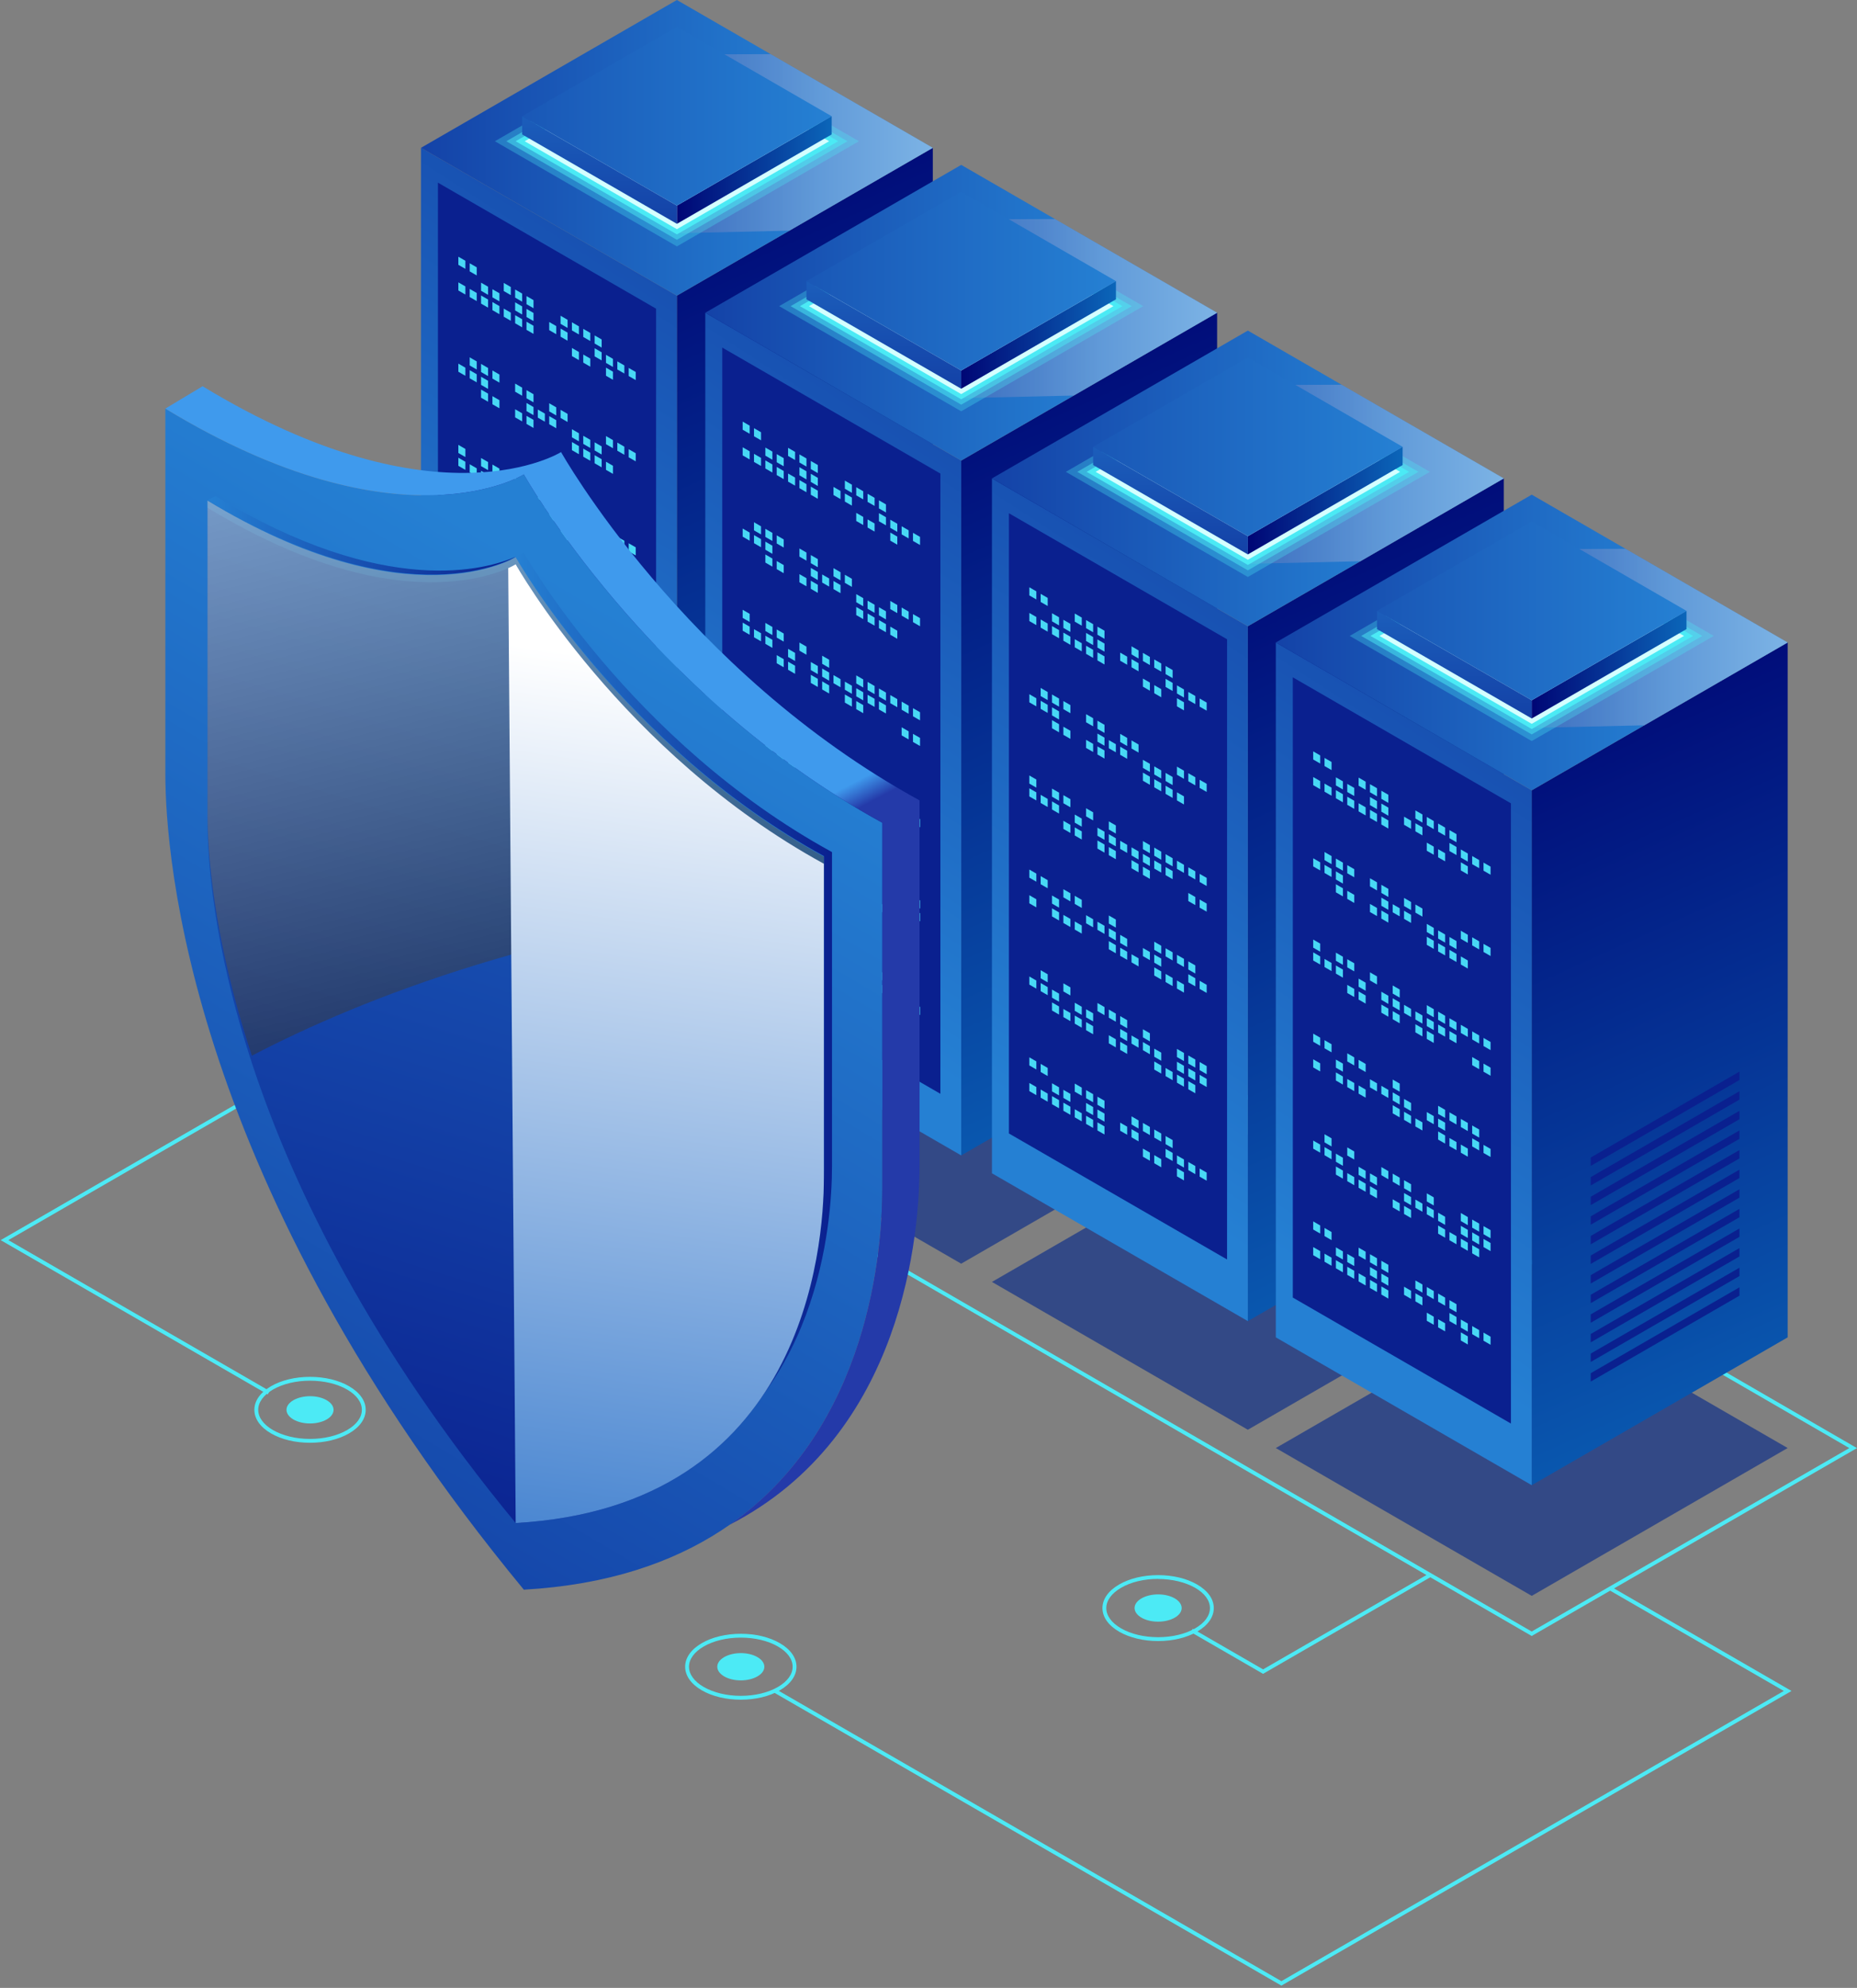 <svg xmlns="http://www.w3.org/2000/svg" width="327" height="350" viewBox="0 0 327 350">
    <rect x="0" y="0" width="327" height="350" fill="#808080" stroke="none"/>
    <defs>
        <linearGradient id="a" x1="41.802%" x2="57.024%" y1="109.518%" y2="-.991%">
            <stop offset="0%" stop-color="#0B66B9"/>
            <stop offset="100%" stop-color="#000675"/>
        </linearGradient>
        <linearGradient id="b" x1="56.132%" x2="26.962%" y1="80.867%" y2="-65.972%">
            <stop offset="0%" stop-color="#2580D3"/>
            <stop offset="100%" stop-color="#0A208F"/>
        </linearGradient>
        <linearGradient id="c" x1="22.665%" x2="143.198%" y1="50%" y2="50%">
            <stop offset="0%" stop-color="#2580D3"/>
            <stop offset="100%" stop-color="#0A208F"/>
        </linearGradient>
        <linearGradient id="d" x1="0%" y1="49.996%" y2="49.996%">
            <stop offset="0%" stop-color="#FFF"/>
            <stop offset="100%" stop-color="#0A208F"/>
        </linearGradient>
        <linearGradient id="e" x1="0%" y1="50.007%" y2="50.007%">
            <stop offset="0%" stop-color="#0B66B9"/>
            <stop offset="100%" stop-color="#000675"/>
        </linearGradient>
        <linearGradient id="f" x1="1.369%" x2="233.473%" y1="50%" y2="50%">
            <stop offset="0%" stop-color="#2580D3"/>
            <stop offset="100%" stop-color="#0A208F"/>
        </linearGradient>
        <linearGradient id="g" x1="50%" x2="50%" y1="-121.609%" y2="217.654%">
            <stop offset="0%" stop-color="#2580D3"/>
            <stop offset="100%" stop-color="#0A208F"/>
        </linearGradient>
        <linearGradient id="h" x1="41.802%" x2="57.024%" y1="109.52%" y2="-.993%">
            <stop offset="0%" stop-color="#0B66B9"/>
            <stop offset="100%" stop-color="#000675"/>
        </linearGradient>
        <linearGradient id="i" x1="56.132%" x2="26.961%" y1="80.867%" y2="-65.974%">
            <stop offset="0%" stop-color="#2580D3"/>
            <stop offset="100%" stop-color="#0A208F"/>
        </linearGradient>
        <linearGradient id="j" x1="22.663%" x2="143.2%" y1="50.003%" y2="50.003%">
            <stop offset="0%" stop-color="#2580D3"/>
            <stop offset="100%" stop-color="#0A208F"/>
        </linearGradient>
        <linearGradient id="k" x1="0%" y1="50%" y2="50%">
            <stop offset="0%" stop-color="#FFF"/>
            <stop offset="100%" stop-color="#0A208F"/>
        </linearGradient>
        <linearGradient id="l" x1="0%" y1="49.993%" y2="49.993%">
            <stop offset="0%" stop-color="#0B66B9"/>
            <stop offset="100%" stop-color="#000675"/>
        </linearGradient>
        <linearGradient id="m" x1="1.369%" x2="233.472%" y1="50%" y2="50%">
            <stop offset="0%" stop-color="#2580D3"/>
            <stop offset="100%" stop-color="#0A208F"/>
        </linearGradient>
        <linearGradient id="n" x1="50.005%" x2="50.005%" y1="-121.609%" y2="217.639%">
            <stop offset="0%" stop-color="#2580D3"/>
            <stop offset="100%" stop-color="#0A208F"/>
        </linearGradient>
        <linearGradient id="o" x1="41.801%" x2="57.024%" y1="109.518%" y2="-.991%">
            <stop offset="0%" stop-color="#0B66B9"/>
            <stop offset="100%" stop-color="#000675"/>
        </linearGradient>
        <linearGradient id="p" x1="56.131%" x2="26.964%" y1="80.865%" y2="-65.972%">
            <stop offset="0%" stop-color="#2580D3"/>
            <stop offset="100%" stop-color="#0A208F"/>
        </linearGradient>
        <linearGradient id="q" x1="22.662%" x2="143.198%" y1="50%" y2="50%">
            <stop offset="0%" stop-color="#2580D3"/>
            <stop offset="100%" stop-color="#0A208F"/>
        </linearGradient>
        <linearGradient id="r" x1="0%" y1="49.993%" y2="49.993%">
            <stop offset="0%" stop-color="#0B66B9"/>
            <stop offset="100%" stop-color="#000675"/>
        </linearGradient>
        <linearGradient id="s" x1="1.369%" x2="233.479%" y1="50%" y2="50%">
            <stop offset="0%" stop-color="#2580D3"/>
            <stop offset="100%" stop-color="#0A208F"/>
        </linearGradient>
        <linearGradient id="t" x1="49.995%" x2="49.995%" y1="-121.594%" y2="217.624%">
            <stop offset="0%" stop-color="#2580D3"/>
            <stop offset="100%" stop-color="#0A208F"/>
        </linearGradient>
        <linearGradient id="u" x1="41.801%" x2="57.024%" y1="109.52%" y2="-.991%">
            <stop offset="0%" stop-color="#0B66B9"/>
            <stop offset="100%" stop-color="#000675"/>
        </linearGradient>
        <linearGradient id="v" x1="56.131%" x2="26.964%" y1="80.867%" y2="-65.971%">
            <stop offset="0%" stop-color="#2580D3"/>
            <stop offset="100%" stop-color="#0A208F"/>
        </linearGradient>
        <linearGradient id="w" x1="0%" y1="50.007%" y2="50.007%">
            <stop offset="0%" stop-color="#0B66B9"/>
            <stop offset="100%" stop-color="#000675"/>
        </linearGradient>
        <linearGradient id="x" x1="50.005%" x2="50.005%" y1="-121.594%" y2="217.639%">
            <stop offset="0%" stop-color="#2580D3"/>
            <stop offset="100%" stop-color="#0A208F"/>
        </linearGradient>
        <linearGradient id="y" x1="41.792%" x2="88.569%" y1="15.689%" y2="146.627%">
            <stop offset="0%" stop-color="#2580D3"/>
            <stop offset="100%" stop-color="#0A208F"/>
        </linearGradient>
        <linearGradient id="z" x1="41.267%" x2="40.486%" y1="46.159%" y2="48.401%">
            <stop offset="0%" stop-color="#3F9AED"/>
            <stop offset="100%" stop-color="#243AA9"/>
        </linearGradient>
        <linearGradient id="A" x1="38.173%" x2="62.726%" y1="-27.009%" y2="104.345%">
            <stop offset="0%" stop-color="#2580D3"/>
            <stop offset="100%" stop-color="#0A208F"/>
        </linearGradient>
        <linearGradient id="B" x1="100%" x2="0%" y1="49.999%" y2="49.999%">
            <stop offset="0%" stop-color="#2580D3"/>
            <stop offset="100%" stop-color="#0A208F"/>
        </linearGradient>
        <linearGradient id="C" x1="100%" x2="-.005%" y1="49.994%" y2="49.994%">
            <stop offset="0%" stop-color="#2580D3"/>
            <stop offset="100%" stop-color="#0A208F"/>
        </linearGradient>
        <linearGradient id="D" x1="77.817%" x2="34.562%" y1="-39.289%" y2="120.833%">
            <stop offset="0%" stop-color="#FFF"/>
            <stop offset="100%"/>
        </linearGradient>
        <linearGradient id="E" x1="48.889%" x2="54.07%" y1="10.493%" y2="119.243%">
            <stop offset="0%" stop-color="#FFF"/>
            <stop offset="100%" stop-color="#2A71C9"/>
        </linearGradient>
    </defs>
    <g fill="none" fill-rule="nonzero">
        <path fill="#00258A" d="M224.658 254.95l45.065 26.03 45.065-26.03-45.065-26.026z" opacity=".6"/>
        <path fill="#4CEAF5" d="M269.717 288.043L327 254.959l-.509-.282-207.296-120.045-.17.1-57.107 32.984.509.283 207.29 120.044zm55.926-33.084l-55.926 32.3L63.275 167.717l55.92-32.295L325.643 254.96z"/>
        <path fill="#00258A" d="M174.672 225.704l45.062 26.027 45.065-26.027-45.065-26.027zM124.192 196.465l45.062 26.027 45.068-26.027-45.068-26.027zM74.13 167.721l45.062 26.03 45.065-26.03-45.065-26.026z" opacity=".6"/>
        <path fill="url(#a)" d="M162.74 148.372l45.065 26.027V52.054L162.74 26.027z" transform="matrix(-1 0 0 1 327 0)"/>
        <path fill="url(#b)" d="M207.805 52.054v122.345l45.065-26.027V26.027z" transform="matrix(-1 0 0 1 327 0)"/>
        <path fill="url(#c)" d="M252.87 26.027l-45.065 26.027-45.065-26.027L207.805 0z" transform="matrix(-1 0 0 1 327 0)"/>
        <path fill="url(#d)" d="M207.805 9.587l-16.506-.054-28.56 16.494 25.248 14.582 19.818.456 27.25-15.74z" opacity=".4" style="mix-blend-mode:multiply" transform="matrix(-1 0 0 1 327 0)"/>
        <path fill="#4CEAF5" d="M89.16 24.868l30.035 17.35 30.035-17.35-30.035-17.345z" opacity=".5"/>
        <path fill="#4CEAF5" d="M90.803 24.868l28.392 16.4 28.39-16.4-28.39-16.395z"/>
        <path fill="#4CEAF5" d="M87.143 24.868l32.052 18.515 32.053-18.515-32.053-18.51z" opacity=".3"/>
        <path fill="#D4FFFF" d="M92.388 24.868l26.807 15.484 26.808-15.484-26.808-15.482z"/>
        <path fill="url(#e)" d="M207.805 36.202v3.206l-27.251-15.739v-3.206z" transform="matrix(-1 0 0 1 327 0)"/>
        <path fill="url(#f)" d="M235.056 20.463l-27.251 15.739-27.251-15.739 27.25-15.739z" transform="matrix(-1 0 0 1 327 0)"/>
        <path fill="url(#g)" d="M235.056 20.463l-27.251 15.739v3.206l27.25-15.739z" transform="matrix(-1 0 0 1 327 0)"/>
        <path fill="#0A208F" d="M129.585 156.156l26.185-15.123v-1.476l-26.185 15.126zM129.585 152.704l26.185-15.123v-1.476l-26.185 15.123zM129.585 149.252l26.185-15.123v-1.476l-26.185 15.123zM129.585 145.8l26.185-15.126v-1.473l-26.185 15.123zM129.585 142.345l26.185-15.12v-1.476l-26.185 15.123zM129.585 138.893l26.185-15.123v-1.473l-26.185 15.12zM129.585 135.444l26.185-15.123v-1.476l-26.185 15.123zM129.585 131.989l26.185-15.123v-1.472l-26.185 15.122zM129.585 128.537l26.185-15.123v-1.475l-26.185 15.122zM129.585 125.085l26.185-15.122v-1.476l-26.185 15.122zM129.585 121.63l26.185-15.12v-1.475l-26.185 15.122zM129.585 118.181l26.185-15.122v-1.476l-26.185 15.122zM115.532 54.35L77.118 32.161V141.36l38.414 22.188z"/>
        <path fill="#48D8F5" d="M104.708 60.484l1.238.713v-1.428l-1.238-.712zM102.707 59.328l1.235.715v-1.427l-1.235-.713zM100.709 58.175l1.235.712v-1.428l-1.235-.712zM98.71 57.018l1.236.716v-1.428l-1.236-.715zM92.71 53.555l1.235.712V52.84l-1.235-.713zM90.71 52.399l1.234.715v-1.428l-1.235-.715zM88.708 51.245l1.238.713v-1.425l-1.238-.718zM82.71 47.78l1.236.714v-1.427l-1.235-.713zM80.713 46.626l1.235.712V45.91l-1.235-.712zM110.708 66.207l1.235.715v-1.428l-1.235-.712zM108.707 65.053l1.235.712v-1.424l-1.235-.716zM106.709 63.897l1.232.715v-1.428l-1.232-.712zM104.708 62.743l1.238.713v-1.428l-1.238-.712zM98.71 59.277l1.233.715.003-1.427-1.236-.716zM96.71 58.124l1.235.715v-1.43l-1.236-.713zM92.71 55.814l1.235.712V55.1l-1.235-.713zM90.71 54.658l1.234.715v-1.428l-1.235-.715zM86.71 52.35l1.235.713v-1.428l-1.235-.712zM84.71 51.194l1.237.716v-1.428l-1.238-.715zM106.709 66.156l1.232.715v-1.428l-1.232-.715zM102.707 63.846l1.235.715v-1.428l-1.235-.712zM100.709 62.692l1.235.713v-1.428l-1.235-.712zM92.71 58.073l1.235.712v-1.428l-1.235-.712zM90.71 56.916l1.234.716v-1.428l-1.235-.715zM88.708 55.763l1.238.715v-1.43l-1.238-.713zM86.71 54.607l1.235.715v-1.428l-1.235-.715zM84.71 53.453l1.237.713V52.74l-1.238-.716zM82.71 52.3l1.236.712v-1.428l-1.235-.715zM80.713 51.146l1.235.713v-1.43l-1.235-.713zM104.708 143.241l1.238.713v-1.428l-1.238-.715zM102.707 142.085l1.235.715v-1.428l-1.235-.715zM100.709 140.931l1.235.713v-1.428l-1.235-.712zM98.71 139.775l1.236.715v-1.427l-1.236-.713zM92.71 136.312l1.235.712v-1.428l-1.235-.712zM90.71 135.155l1.234.716v-1.428l-1.235-.715zM88.708 134.002l1.238.712v-1.425l-1.238-.715zM82.71 130.539l1.236.712v-1.428l-1.235-.712zM80.713 129.382l1.235.713v-1.425l-1.235-.715zM110.708 148.963l1.235.716v-1.428l-1.235-.713zM108.707 147.81l1.235.715v-1.428l-1.235-.715zM106.709 146.653l1.232.716v-1.428l-1.232-.712zM104.708 145.5l1.238.712v-1.427l-1.238-.713zM98.71 142.034l1.233.715.003-1.428-1.236-.712zM96.71 140.88l1.235.713v-1.428l-1.236-.712zM92.71 138.57l1.235.716v-1.43l-1.235-.713zM90.71 137.414l1.234.716v-1.428l-1.235-.715zM86.71 135.107l1.235.713v-1.428l-1.235-.715zM84.71 133.951l1.237.712v-1.424l-1.238-.716zM106.709 148.915l1.232.713V148.2l-1.232-.713zM102.707 146.603l1.235.715v-1.428l-1.235-.712zM100.709 145.45l1.235.714v-1.43l-1.235-.713zM92.71 140.83l1.235.715v-1.428l-1.235-.715zM90.71 139.676l1.234.712v-1.427l-1.235-.713zM88.708 138.52l1.238.715v-1.428l-1.238-.715zM86.71 137.363l1.235.716v-1.428l-1.235-.715zM84.71 136.21l1.237.715v-1.43l-1.238-.713zM82.71 135.054l1.236.715v-1.428l-1.235-.715zM80.713 133.9l1.235.715v-1.427l-1.235-.716zM110.708 80.515l1.235.712V79.8l-1.235-.713zM108.707 79.358l1.235.716v-1.428l-1.235-.715zM106.709 78.205l1.232.712V77.49l-1.232-.713zM98.71 73.583l1.236.715V72.87l-1.236-.712zM96.71 72.43l1.235.714v-1.427L96.709 71zM92.71 70.122l1.235.713v-1.428l-1.235-.715zM90.71 68.966l1.234.712v-1.427l-1.235-.716zM86.71 66.653l1.235.715v-1.427l-1.235-.713zM84.71 65.5l1.237.712v-1.425l-1.238-.715zM82.71 64.346l1.236.713V63.63l-1.235-.712zM104.708 79.31l1.238.713v-1.428l-1.238-.715zM102.707 78.154l1.235.713v-1.428l-1.235-.713zM100.709 76.998l1.235.715v-1.428l-1.235-.715zM96.71 74.688l1.235.715v-1.427l-1.236-.716zM94.708 73.535l1.238.712v-1.428l-1.238-.712zM92.71 72.378l1.235.715v-1.427l-1.235-.716zM84.71 67.759l1.237.715v-1.428l-1.238-.715zM82.71 66.605l1.236.713V65.89l-1.235-.713zM80.713 65.452l1.235.712v-1.428l-1.235-.715zM106.709 82.723l1.232.712V82.01l-1.232-.715zM104.708 81.566l1.238.716v-1.428l-1.238-.715zM102.707 80.413l1.235.712v-1.424l-1.235-.716zM100.709 79.257l1.235.715v-1.428l-1.235-.715zM92.71 74.637l1.235.715v-1.427l-1.235-.713zM90.71 73.484l1.234.715v-1.43l-1.235-.713zM86.71 71.174l1.235.712v-1.425l-1.235-.715zM84.71 70.018l1.237.715v-1.428l-1.238-.712zM110.708 97.08l1.235.714v-1.43l-1.235-.713zM108.707 95.923l1.235.715V95.21l-1.235-.712zM106.709 94.77l1.232.715v-1.428l-1.232-.715zM104.708 93.616l1.238.712v-1.427l-1.238-.713zM102.707 92.462l1.235.71v-1.425l-1.235-.715zM100.709 91.303l1.235.716V90.59l-1.235-.713zM94.708 87.84l1.238.712v-1.424l-1.238-.716zM90.71 85.53l1.234.715v-1.427l-1.235-.716zM86.71 83.22l1.235.713v-1.425l-1.235-.715zM84.71 82.067l1.237.712v-1.427l-1.238-.713zM80.713 79.757l1.235.713v-1.428l-1.235-.713zM104.708 95.875l1.238.712V95.16l-1.238-.712zM102.707 94.718l1.235.716v-1.43l-1.235-.713zM100.709 93.565l1.235.712V92.85l-1.235-.713zM98.71 92.409l1.233.715.003-1.428-1.236-.715zM96.71 91.255l1.235.713V90.54l-1.236-.713zM94.708 90.102l1.238.712v-1.428l-1.238-.715zM92.71 88.945l1.235.713V88.23l-1.235-.712zM88.708 86.636l1.238.712v-1.425l-1.238-.715zM84.71 84.326l1.237.715v-1.43l-1.238-.713zM82.71 83.17l1.236.715v-1.428l-1.235-.715zM80.713 82.016l1.235.712v-1.427l-1.235-.713zM110.708 101.597l1.235.715v-1.428l-1.235-.715zM108.707 100.443l1.235.716v-1.43l-1.235-.713zM100.709 95.824l1.235.712v-1.425l-1.235-.718zM98.708 94.668l1.235.715v-1.43l-1.233-.71zM94.708 92.36l1.238.713v-1.428l-1.238-.715zM92.71 91.204l1.235.713v-1.428l-1.235-.712zM88.708 88.894l1.238.713v-1.428l-1.238-.712zM86.71 87.738l1.235.715v-1.427l-1.235-.713zM108.707 112.49l1.235.715v-1.427l-1.235-.716zM106.709 111.334l1.232.715v-1.428l-1.232-.712zM104.708 110.18l1.238.715v-1.427l-1.238-.716zM102.707 109.027l1.235.712v-1.428l-1.235-.715zM94.708 104.407l1.238.713v-1.428l-1.238-.713zM88.708 100.941l1.238.712v-1.424l-1.238-.716zM86.71 99.788l1.235.712v-1.428l-1.235-.712zM82.71 97.478l1.236.712v-1.428l-1.235-.715zM80.713 96.321l1.235.716v-1.428l-1.235-.715zM110.708 115.905l1.235.713v-1.428l-1.235-.712zM108.707 114.749l1.235.715v-1.428l-1.235-.715zM102.707 111.286l1.235.712v-1.428l-1.235-.712zM100.709 110.13l1.235.715v-1.43l-1.235-.713zM96.71 107.82l1.235.715v-1.428l-1.236-.715zM94.708 106.666l1.238.712v-1.427l-1.238-.713zM92.71 105.51l1.235.715v-1.43l-1.235-.713zM90.71 104.356l1.234.713v-1.428l-1.235-.712zM84.71 100.89l1.237.715v-1.427l-1.238-.716zM106.709 115.854l1.232.713v-1.428l-1.232-.712zM104.708 114.698l1.238.715v-1.427l-1.238-.716zM102.707 113.545l1.235.715v-1.43l-1.235-.713zM98.708 111.235l1.235.712v-1.425l-1.233-.715zM96.71 110.081l1.235.713v-1.428l-1.236-.715zM94.708 108.925l1.238.712v-1.424l-1.238-.716zM88.708 105.459l1.238.715v-1.428l-1.238-.712zM86.71 104.305l1.235.713v-1.428l-1.235-.712zM84.71 103.15l1.237.714v-1.427l-1.238-.716zM80.713 100.84l1.235.715v-1.431l-1.235-.712zM110.708 130.21l1.235.716v-1.428l-1.235-.715zM108.707 129.054l1.235.716v-1.428l-1.235-.713zM106.709 127.9l1.232.716v-1.428l-1.232-.715zM100.709 124.435l1.235.715v-1.428l-1.235-.712zM96.71 122.128l1.235.712v-1.427l-1.236-.713zM94.708 120.971l1.238.716v-1.428l-1.238-.715zM92.71 119.815l1.235.715v-1.427l-1.235-.716zM86.71 116.352l1.235.712v-1.427l-1.235-.713zM82.71 114.042l1.236.715v-1.427l-1.235-.716zM110.708 132.47l1.235.715v-1.428l-1.235-.715zM108.707 131.316l1.235.713V130.6l-1.235-.713zM106.709 130.16l1.232.715v-1.43l-1.232-.713zM102.707 127.85l1.235.715v-1.427l-1.235-.716zM100.709 126.694l1.235.715v-1.428l-1.235-.715zM98.71 125.54l1.233.713.003-1.425-1.236-.716zM96.71 124.387l1.235.712v-1.428l-1.236-.712zM90.71 120.92l1.234.716v-1.428l-1.235-.715zM88.708 119.767l1.238.713v-1.428l-1.238-.713zM84.71 117.457l1.237.713v-1.428l-1.238-.715zM82.71 116.301l1.236.715v-1.427l-1.235-.716zM80.713 115.148l1.235.712v-1.428l-1.235-.712zM108.707 133.575l1.235.712v-1.427l-1.235-.713zM106.709 132.419l1.232.715v-1.428l-1.232-.715zM104.708 131.262l1.238.716v-1.428l-1.238-.713zM102.707 130.109l1.235.715v-1.428l-1.235-.715zM96.71 126.646l1.235.712v-1.428l-1.236-.712zM94.708 125.49l1.238.715v-1.428l-1.238-.715zM90.71 123.18l1.234.715v-1.428l-1.235-.715zM88.708 122.026l1.238.715v-1.43l-1.238-.713zM86.71 120.87l1.235.715v-1.428l-1.235-.712zM84.71 119.716l1.237.716V119l-1.238-.715z"/>
        <path fill="url(#h)" d="M112.678 177.405l45.062 26.026V81.09l-45.062-26.027z" transform="matrix(-1 0 0 1 327 0)"/>
        <path fill="url(#i)" d="M157.74 81.089V203.43l45.065-26.026V55.062z" transform="matrix(-1 0 0 1 327 0)"/>
        <path fill="url(#j)" d="M202.805 55.062L157.74 81.089l-45.062-26.027 45.062-26.03z" transform="matrix(-1 0 0 1 327 0)"/>
        <path fill="url(#k)" d="M157.74 38.62l-16.503-.055-28.56 16.497 25.248 14.58 19.815.458 27.254-15.74z" opacity=".4" style="mix-blend-mode:multiply" transform="matrix(-1 0 0 1 327 0)"/>
        <path fill="#4CEAF5" d="M139.222 53.903L169.26 71.25l30.035-17.347-30.035-17.345z" opacity=".5"/>
        <path fill="#4CEAF5" d="M140.867 53.903L169.26 70.3l28.39-16.397-28.39-16.398z"/>
        <path fill="#4CEAF5" d="M137.204 53.903l32.056 18.512 32.053-18.512L169.26 35.39z" opacity=".3"/>
        <path fill="#D4FFFF" d="M142.45 53.903l26.81 15.484 26.807-15.484L169.26 38.42z"/>
        <path fill="url(#l)" d="M157.74 65.237v3.206L130.49 52.7v-3.203z" transform="matrix(-1 0 0 1 327 0)"/>
        <path fill="url(#m)" d="M184.994 49.498L157.74 65.237l-27.25-15.739 27.25-15.739z" transform="matrix(-1 0 0 1 327 0)"/>
        <path fill="url(#n)" d="M184.994 49.498L157.74 65.237v3.206L184.994 52.7z" transform="matrix(-1 0 0 1 327 0)"/>
        <path fill="#0A208F" d="M179.65 185.19l26.185-15.122v-1.476l-26.186 15.123zM179.65 181.739l26.185-15.126v-1.473l-26.186 15.123zM179.65 178.284l26.185-15.123v-1.473l-26.186 15.123zM179.65 174.832l26.185-15.123v-1.473l-26.186 15.12zM179.65 171.38l26.185-15.123v-1.473l-26.186 15.12zM179.65 167.928l26.185-15.123v-1.473l-26.186 15.12zM179.65 164.476l26.185-15.123v-1.475L179.649 163zM179.65 161.024l26.185-15.123v-1.475l-26.186 15.122zM179.65 157.572l26.185-15.123v-1.475l-26.186 15.122zM179.65 154.117l26.185-15.122v-1.473l-26.186 15.12zM179.65 150.665l26.185-15.122v-1.476l-26.186 15.125zM179.65 147.213l26.185-15.12v-1.478l-26.186 15.125zM165.594 83.382l-38.412-22.185v109.199l38.412 22.185z"/>
        <path fill="#48D8F5" d="M154.77 89.516l1.238.713v-1.425l-1.238-.715zM152.771 88.363l1.236.712v-1.427l-1.236-.713zM150.773 87.21l1.235.712v-1.428l-1.235-.712zM148.772 86.053l1.238.715v-1.43l-1.238-.713zM142.775 82.587l1.235.715v-1.427l-1.235-.716zM140.774 81.434l1.235.712v-1.428l-1.235-.712zM138.773 80.277l1.235.716v-1.428l-1.235-.715zM132.773 76.814l1.238.712-.003-1.424-1.235-.716zM130.775 75.66l1.235.713v-1.428l-1.235-.715zM160.77 95.241l1.238.716v-1.428l-1.238-.715zM158.769 94.085l1.238.715v-1.427l-1.238-.716zM156.77 92.932l1.236.715v-1.43l-1.235-.713zM154.77 91.778l1.238.713v-1.428l-1.238-.715zM148.772 88.312l1.235.715.003-1.427-1.238-.716zM146.771 87.156l1.235.715v-1.428l-1.235-.712zM142.775 84.849l1.235.712v-1.427l-1.235-.716zM140.774 83.693l1.235.715v-1.43l-1.235-.713zM136.772 81.383l1.235.712v-1.428l-1.235-.712zM134.774 80.226l1.235.716v-1.428l-1.235-.715zM156.77 95.19l1.236.713v-1.425l-1.235-.715zM152.771 92.88l1.236.716v-1.428l-1.236-.715zM150.773 91.727l1.235.713v-1.428l-1.235-.715zM142.775 87.108l1.235.712v-1.428l-1.235-.712zM140.774 85.951l1.235.716v-1.428l-1.235-.715zM138.773 84.798l1.235.712v-1.427l-1.235-.713zM136.772 83.642l1.235.715v-1.43l-1.235-.713zM134.774 82.485l1.235.716v-1.428l-1.235-.713zM132.773 81.332l1.238.712-.003-1.425-1.235-.715zM130.775 80.178l1.235.713v-1.428l-1.235-.712zM154.77 172.276l1.238.712v-1.427l-1.238-.716zM152.771 171.12l1.236.712v-1.428l-1.236-.712zM150.773 169.966l1.235.713v-1.428l-1.235-.715zM148.772 168.81l1.238.715v-1.428l-1.238-.715zM142.775 165.347l1.235.712v-1.428l-1.235-.715zM140.774 164.188l1.235.715v-1.425l-1.235-.715zM138.773 163.034l1.235.715v-1.427l-1.235-.713zM132.773 159.57l1.238.713-.003-1.428-1.235-.712zM130.775 158.417l1.235.713v-1.428l-1.235-.715zM160.77 177.998l1.238.715v-1.427l-1.238-.716zM158.769 176.845l1.238.712v-1.425l-1.238-.715zM156.77 175.688l1.236.716v-1.428l-1.235-.715zM154.77 174.535l1.238.712v-1.427l-1.238-.713zM148.772 171.069l1.235.715.003-1.428-1.238-.715zM146.771 169.915l1.235.713V169.2l-1.235-.712zM142.775 167.603l1.235.715v-1.428l-1.235-.715zM140.774 166.45l1.235.712v-1.425l-1.235-.715zM136.772 164.14l1.235.715v-1.43l-1.235-.713zM134.774 162.986l1.235.712v-1.427l-1.235-.713zM156.77 177.947l1.236.713v-1.425l-1.235-.715zM152.771 175.638l1.236.715v-1.43l-1.236-.713zM150.773 174.484l1.235.712v-1.427l-1.235-.713zM142.775 169.864l1.235.713v-1.428l-1.235-.715zM140.774 168.708l1.235.715v-1.427l-1.235-.716zM138.773 167.555l1.235.712v-1.428l-1.235-.712zM136.772 166.398l1.235.716v-1.428l-1.235-.715zM134.774 165.245l1.235.712v-1.427l-1.235-.713zM132.773 164.089l1.238.712-.003-1.425-1.235-.715zM130.775 162.935l1.235.713v-1.428l-1.235-.713zM160.77 109.547l1.238.715v-1.428l-1.238-.712zM158.769 108.393l1.238.713v-1.425l-1.238-.715zM156.77 107.237l1.236.715v-1.427l-1.235-.716zM148.772 102.618l1.238.715v-1.428l-1.238-.712zM146.771 101.464l1.235.713v-1.428l-1.235-.713zM142.775 99.154l1.235.713v-1.428l-1.235-.712zM140.774 97.998l1.235.715v-1.427l-1.235-.716zM136.772 95.688l1.235.715v-1.427l-1.235-.716zM134.774 94.535l1.235.712V93.82l-1.235-.712zM132.773 93.381l1.238.713-.003-1.428-1.235-.715zM154.77 108.343l1.238.715v-1.43l-1.238-.713zM152.771 107.186l1.236.716v-1.428l-1.236-.715zM150.773 106.033l1.235.712v-1.428l-1.235-.712zM146.771 103.723l1.235.715v-1.43l-1.235-.713zM144.773 102.567l1.235.715v-1.428l-1.235-.712zM142.775 101.413l1.235.713v-1.428l-1.235-.713zM134.774 96.794l1.235.715V96.08l-1.235-.715zM132.773 95.637l1.235.716.003-1.428-1.238-.715zM130.775 94.484l1.235.715v-1.428l-1.235-.715zM156.77 111.755l1.236.715v-1.428l-1.235-.712zM154.77 110.601l1.238.716v-1.428l-1.238-.715zM152.771 109.448l1.236.712v-1.427l-1.236-.716zM150.773 108.292l1.235.712v-1.428l-1.235-.712zM142.775 103.672l1.235.715v-1.427l-1.235-.716zM140.774 102.519l1.235.712v-1.428l-1.235-.715zM136.772 100.206l1.235.715v-1.427l-1.235-.716zM134.774 99.052l1.235.716V98.34l-1.235-.715zM160.77 126.114l1.238.713v-1.428l-1.238-.713zM158.769 124.958l1.238.715v-1.428l-1.238-.715zM156.77 123.804l1.236.716v-1.428l-1.235-.715zM154.77 122.65l1.238.713v-1.427l-1.238-.713zM152.771 121.495l1.236.712v-1.428l-1.236-.712zM150.773 120.338l1.235.715v-1.427l-1.235-.716zM144.773 116.875l1.235.712v-1.427l-1.235-.713zM140.774 114.565l1.235.713v-1.428l-1.235-.713zM136.772 112.255l1.235.713v-1.428l-1.235-.712zM134.774 111.099l1.235.715v-1.427l-1.235-.713zM130.775 108.79l1.235.715v-1.428l-1.235-.715zM154.77 124.907l1.238.715v-1.428l-1.238-.715zM152.771 123.753l1.236.713v-1.428l-1.236-.712zM150.773 122.597l1.235.715v-1.427l-1.235-.713zM148.772 121.444l1.235.712.003-1.425-1.238-.715zM146.771 120.29l1.235.713v-1.428l-1.235-.713zM144.773 119.134l1.235.715v-1.43l-1.235-.713zM142.775 117.98l1.235.713v-1.428l-1.235-.712zM138.773 115.668l1.235.715v-1.428l-1.235-.712zM134.774 113.358l1.235.715v-1.428l-1.235-.715zM132.773 112.204l1.235.716.003-1.428-1.238-.715zM130.775 111.048l1.235.713v-1.425l-1.235-.713zM160.77 130.632l1.238.712v-1.427l-1.238-.713zM158.769 129.476l1.238.715v-1.428l-1.238-.712zM150.773 124.856l1.235.715v-1.427l-1.235-.716zM148.77 123.703l1.237.712v-1.428l-1.235-.712zM144.773 121.393l1.235.712v-1.425l-1.235-.715zM142.775 120.24l1.235.712v-1.428l-1.235-.715zM138.773 117.927l1.235.715v-1.428l-1.235-.715zM136.772 116.773l1.235.715v-1.43l-1.235-.713zM158.769 141.522l1.238.715v-1.427l-1.238-.713zM156.77 140.369l1.236.715v-1.428l-1.235-.715zM154.77 139.215l1.238.713V138.5l-1.238-.713zM152.771 138.059l1.236.712v-1.425l-1.236-.715zM144.773 133.44l1.235.715v-1.428l-1.235-.715zM138.773 129.976l1.235.712v-1.427l-1.235-.716zM136.772 128.82l1.235.715v-1.428l-1.235-.715zM132.773 126.51l1.238.715-.003-1.428-1.235-.715zM130.775 125.356l1.235.713v-1.428l-1.235-.715zM160.77 144.937l1.238.716v-1.428l-1.238-.715zM158.769 143.784l1.238.712v-1.425l-1.238-.718zM152.771 140.318l1.236.715v-1.428l-1.236-.715zM150.773 139.164l1.235.713v-1.428l-1.235-.712zM146.771 136.854l1.235.713v-1.425l-1.235-.715zM144.773 135.701l1.235.712v-1.427l-1.235-.713zM142.775 134.542l1.235.715v-1.428l-1.235-.712zM140.774 133.388l1.235.716v-1.428l-1.235-.712zM134.774 129.925l1.235.713v-1.428l-1.235-.713zM156.77 144.886l1.236.716v-1.428l-1.235-.715zM154.77 143.733l1.238.715v-1.43l-1.238-.713zM152.771 142.577l1.236.715v-1.428l-1.236-.715zM148.77 140.267l1.237.715v-1.428l-1.235-.715zM146.771 139.113l1.235.713V138.4l-1.235-.715zM144.773 137.96l1.235.712v-1.427l-1.235-.716zM138.773 134.494l1.235.715v-1.43l-1.235-.713zM136.772 133.338l1.235.715v-1.428l-1.235-.712zM134.774 132.184l1.235.712v-1.424l-1.235-.716zM130.775 129.874l1.235.713v-1.428l-1.235-.712zM160.77 159.243l1.238.715v-1.428l-1.238-.712zM158.769 158.09l1.238.715v-1.428l-1.238-.715zM156.77 156.936l1.236.712v-1.427l-1.235-.713zM150.773 153.47l1.235.712v-1.425l-1.235-.715zM146.771 151.16l1.235.715v-1.43l-1.235-.713zM144.773 150.006l1.235.713v-1.428l-1.235-.715zM142.775 148.85l1.235.713v-1.425l-1.235-.716zM136.772 145.387l1.235.712v-1.427l-1.235-.713zM132.773 143.074l1.238.716-.003-1.428-1.235-.715zM160.77 161.502l1.238.715v-1.428l-1.238-.712zM158.769 160.348l1.238.715v-1.427l-1.238-.715zM156.77 159.195l1.236.712v-1.428l-1.235-.712zM152.771 156.885l1.236.712v-1.427l-1.236-.713zM150.773 155.729l1.235.715v-1.428l-1.235-.715zM148.772 154.575l1.235.713.003-1.425-1.238-.716zM146.771 153.419l1.235.715v-1.428l-1.235-.712zM140.774 149.956l1.235.712v-1.428l-1.235-.712zM138.773 148.8l1.235.715v-1.428l-1.235-.715zM134.774 146.49l1.235.715v-1.428l-1.235-.715zM132.773 145.336l1.235.712.003-1.427-1.238-.713zM130.775 144.183l1.235.712v-1.428l-1.235-.715zM158.769 162.607l1.238.715v-1.43l-1.238-.713zM156.77 161.454l1.236.712v-1.428l-1.235-.712zM154.77 160.297l1.238.716v-1.428l-1.238-.715zM152.771 159.144l1.236.712v-1.427l-1.236-.713zM146.771 155.68l1.235.713v-1.428l-1.235-.715zM144.773 154.524l1.235.713v-1.428l-1.235-.712zM140.774 152.214l1.235.713v-1.428l-1.235-.712zM138.773 151.058l1.235.715v-1.427l-1.235-.713zM136.772 149.905l1.235.712v-1.425l-1.235-.715zM134.774 148.748l1.235.716v-1.428l-1.235-.715z"/>
        <path fill="url(#o)" d="M62.198 206.578l45.068 26.027V110.259L62.198 84.233z" transform="matrix(-1 0 0 1 327 0)"/>
        <path fill="url(#p)" d="M107.266 110.26v122.345l45.062-26.027V84.233z" transform="matrix(-1 0 0 1 327 0)"/>
        <path fill="url(#q)" d="M152.328 84.233l-45.062 26.026-45.068-26.026 45.068-26.027z" transform="matrix(-1 0 0 1 327 0)"/>
        <path fill="url(#d)" d="M107.266 67.793l-16.509-.054-28.56 16.494 25.248 14.582 19.82.455 27.249-15.739z" opacity=".4" style="mix-blend-mode:multiply" transform="matrix(-1 0 0 1 327 0)"/>
        <path fill="#4CEAF5" d="M189.7 83.076l30.034 17.345 30.04-17.345-30.04-17.347z" opacity=".5"/>
        <path fill="#4CEAF5" d="M191.347 83.076l28.387 16.395 28.396-16.395-28.396-16.397z"/>
        <path fill="#4CEAF5" d="M187.684 83.076l32.05 18.51 32.056-18.51-32.056-18.512z" opacity=".3"/>
        <path fill="#D4FFFF" d="M192.93 83.076l26.804 15.482 26.813-15.482-26.813-15.484z"/>
        <path fill="url(#r)" d="M107.266 94.407v3.206L80.012 81.875v-3.206z" transform="matrix(-1 0 0 1 327 0)"/>
        <path fill="url(#s)" d="M134.514 78.669l-27.248 15.738L80.012 78.67l27.254-15.74z" transform="matrix(-1 0 0 1 327 0)"/>
        <path fill="url(#t)" d="M134.514 78.669l-27.248 15.738v3.206l27.248-15.738z" transform="matrix(-1 0 0 1 327 0)"/>
        <path fill="#0A208F" d="M230.127 214.361l26.188-15.122v-1.476l-26.188 15.122zM230.127 210.91l26.188-15.123v-1.476l-26.188 15.122zM230.127 207.454l26.188-15.12v-1.475l-26.188 15.122zM230.127 204.002l26.188-15.122v-1.473l-26.188 15.123zM230.127 200.55l26.188-15.12v-1.475l-26.188 15.12zM230.127 197.099l26.188-15.123v-1.473l-26.188 15.123zM230.127 193.647l26.188-15.123v-1.473l-26.188 15.12zM230.127 190.195l26.188-15.123v-1.476l-26.188 15.123zM230.127 186.743l26.188-15.123v-1.476l-26.188 15.123zM230.127 183.288l26.188-15.12v-1.476l-26.188 15.123zM230.127 179.836l26.188-15.12v-1.476l-26.188 15.123zM230.127 176.387l26.188-15.123v-1.476l-26.188 15.123zM216.074 112.555l-38.412-22.188v109.2l38.412 22.184z"/>
        <path fill="#48D8F5" d="M205.25 118.687l1.238.715v-1.427l-1.238-.716zM203.249 117.534l1.238.715v-1.428l-1.238-.715zM201.253 116.38l1.233.713v-1.428l-1.233-.713zM199.252 115.224l1.235.715v-1.428l-1.235-.715zM193.252 111.758l1.238.715v-1.428l-1.238-.712zM191.251 110.604l1.238.716v-1.428l-1.238-.715zM189.253 109.45l1.235.713v-1.427l-1.235-.716zM183.253 105.985l1.235.715v-1.428l-1.235-.715zM181.255 104.831l1.235.713v-1.428l-1.235-.715zM211.247 124.412l1.238.715V123.7l-1.238-.716zM209.249 123.259l1.238.712v-1.428l-1.238-.712zM207.25 122.102l1.236.716v-1.428l-1.235-.715zM205.25 120.949l1.238.712v-1.427l-1.238-.713zM199.252 117.483l1.235.715v-1.43l-1.235-.713zM197.251 116.33l1.235.712v-1.428l-1.235-.712zM193.252 114.02l1.238.712v-1.428l-1.238-.715zM191.251 112.863l1.238.715v-1.427l-1.238-.713zM187.252 110.553l1.238.713v-1.428l-1.238-.712zM185.251 109.4l1.238.715v-1.43l-1.238-.713zM207.25 124.361l1.236.716v-1.428l-1.235-.715zM203.249 122.051l1.238.716v-1.428l-1.238-.715zM201.253 120.898l1.233.712v-1.427l-1.233-.713zM193.252 116.278l1.238.716v-1.43l-1.238-.713zM191.251 115.122l1.238.715v-1.427l-1.238-.716zM189.253 113.969l1.235.712v-1.428l-1.235-.712zM187.252 112.812l1.238.716V112.1l-1.238-.715zM185.251 111.659l1.238.712v-1.427l-1.238-.713zM183.253 110.505l1.235.713v-1.428l-1.235-.715zM181.255 109.349l1.235.715v-1.43l-1.235-.713zM205.25 201.447l1.238.712v-1.428l-1.238-.715zM203.249 200.29l1.238.716v-1.428l-1.238-.715zM201.253 199.137l1.233.712v-1.427l-1.233-.713zM199.252 197.98l1.235.716v-1.428l-1.235-.715zM193.252 194.517l1.238.713v-1.428l-1.238-.712zM191.251 193.361l1.238.715v-1.43l-1.238-.713zM189.253 192.208l1.235.712v-1.425l-1.235-.715zM183.253 188.741l1.235.716v-1.428l-1.235-.715zM181.255 187.588l1.235.712v-1.427l-1.235-.713zM211.247 207.169l1.238.715v-1.428l-1.238-.712zM209.249 206.015l1.238.716v-1.43l-1.238-.713zM207.25 204.86l1.236.714v-1.427l-1.235-.716zM205.25 203.706l1.238.712v-1.428l-1.238-.712zM199.252 200.24l1.235.715v-1.428l-1.235-.715zM197.251 199.086l1.235.712v-1.427l-1.235-.713zM193.252 196.776l1.238.715v-1.43l-1.238-.712zM191.251 195.62l1.238.715v-1.428l-1.238-.715zM187.252 193.31l1.238.715v-1.427l-1.238-.716zM185.251 192.157l1.238.712v-1.428l-1.238-.712zM207.25 207.118l1.236.715v-1.427l-1.235-.716zM203.249 204.808l1.238.715v-1.427l-1.238-.716zM201.253 203.655l1.233.712v-1.428l-1.233-.712zM193.252 199.035l1.238.713v-1.428l-1.238-.713zM191.251 197.882l1.238.712v-1.428l-1.238-.715zM189.253 196.725l1.235.713v-1.425l-1.235-.715zM187.252 195.569l1.238.715v-1.427l-1.238-.713zM185.251 194.416l1.238.712V193.7l-1.238-.712zM183.253 193.262l1.235.713v-1.428l-1.235-.715zM181.255 192.106l1.235.715v-1.43l-1.235-.713zM211.247 138.72l1.238.713v-1.428l-1.238-.712zM209.249 137.564l1.238.715v-1.43l-1.238-.713zM207.25 136.41l1.236.713v-1.428l-1.235-.715zM199.252 131.788l1.235.715v-1.427l-1.235-.713zM197.251 130.635l1.235.712v-1.428l-1.235-.712zM193.252 128.325l1.238.715v-1.427l-1.238-.716zM191.251 127.171l1.238.713v-1.428l-1.238-.715zM187.252 124.859l1.238.715v-1.428l-1.238-.712zM185.251 123.705l1.238.713v-1.425l-1.238-.715zM183.253 122.552l1.235.712v-1.427l-1.235-.713zM205.25 137.513l1.238.715v-1.43l-1.238-.712zM203.249 136.357l1.238.715v-1.428l-1.238-.712zM201.253 135.203l1.233.716v-1.43l-1.233-.713zM197.251 132.894l1.235.715v-1.428l-1.235-.715zM195.25 131.74l1.238.713v-1.428l-1.238-.713zM193.252 130.584l1.238.715v-1.428l-1.238-.715zM185.251 125.964l1.238.716v-1.428l-1.238-.715zM183.253 124.81l1.235.713v-1.427l-1.235-.713zM181.255 123.657l1.235.71v-1.425l-1.235-.715zM207.25 140.926l1.236.715v-1.425l-1.235-.715zM205.25 139.772l1.238.715v-1.427l-1.238-.716zM203.249 138.619l1.238.712v-1.428l-1.238-.712zM201.253 137.462l1.233.716v-1.428l-1.233-.715zM193.252 132.843l1.238.715v-1.428l-1.238-.715zM191.251 131.69l1.238.712v-1.428l-1.238-.712zM187.252 129.38l1.238.712v-1.428l-1.238-.712zM185.251 128.223l1.238.715v-1.427l-1.238-.716zM211.247 155.285l1.238.715v-1.43l-1.238-.713zM209.249 154.128l1.238.716v-1.428l-1.238-.712zM207.25 152.975l1.236.715v-1.427l-1.235-.716zM205.25 151.822l1.238.712v-1.428l-1.238-.712zM203.249 150.665l1.238.713v-1.425l-1.238-.716zM201.253 149.509l1.233.715v-1.428l-1.233-.715zM195.25 146.046l1.238.715v-1.428l-1.238-.715zM191.251 143.736l1.238.715v-1.43l-1.238-.713zM187.252 141.426l1.238.712v-1.424l-1.238-.716zM185.251 140.27l1.238.715v-1.428l-1.238-.712zM181.255 137.963l1.235.712v-1.428l-1.235-.712zM205.25 154.08l1.238.713v-1.428l-1.238-.712zM203.249 152.924l1.238.715v-1.43l-1.238-.713zM201.253 151.77l1.233.713v-1.428l-1.233-.712zM199.252 150.614l1.235.716v-1.428l-1.235-.715zM197.251 149.46l1.235.713v-1.427l-1.235-.713zM195.25 148.305l1.238.715v-1.428l-1.238-.715zM193.252 147.151l1.238.712v-1.427l-1.238-.713zM189.253 144.841l1.235.713v-1.425l-1.235-.715zM185.251 142.529l1.238.715v-1.428l-1.238-.712zM183.253 141.375l1.235.715v-1.427l-1.235-.716zM181.255 140.222l1.235.712v-1.428l-1.235-.712zM211.247 159.803l1.238.715v-1.428l-1.238-.715zM209.249 158.646l1.238.716v-1.428l-1.238-.713zM201.253 154.03l1.233.712v-1.428l-1.233-.715zM199.25 152.873l1.237.715v-1.43l-1.235-.713zM195.25 150.563l1.238.716v-1.428l-1.238-.715zM193.252 149.41l1.238.712v-1.427l-1.238-.716zM189.253 147.1l1.235.713v-1.428l-1.235-.713zM187.252 145.944l1.238.715v-1.428l-1.238-.715zM209.249 170.696l1.238.715v-1.43l-1.238-.713zM207.25 169.54l1.236.715v-1.428l-1.235-.715zM205.25 168.386l1.238.712v-1.425l-1.238-.715zM203.249 167.232l1.238.71v-1.425l-1.238-.715zM195.25 162.61l1.238.715v-1.427l-1.238-.716zM189.253 159.147l1.235.712v-1.425l-1.235-.715zM187.252 157.993l1.238.713v-1.428l-1.238-.715zM183.253 155.683l1.235.713v-1.43l-1.235-.713zM181.255 154.527l1.235.713v-1.428l-1.235-.713zM211.247 174.11l1.238.713v-1.427l-1.238-.713zM209.249 172.955l1.238.712v-1.425l-1.238-.715zM203.249 169.491l1.238.713v-1.428l-1.238-.712zM201.253 168.335l1.233.715v-1.427l-1.233-.716zM197.251 166.025l1.235.713v-1.425l-1.235-.716zM195.25 164.869l1.238.715v-1.428l-1.238-.712zM193.252 163.715l1.238.713V163l-1.238-.712zM191.251 162.562l1.238.712v-1.427l-1.238-.713zM185.251 159.096l1.238.715v-1.428l-1.238-.715zM207.25 174.057l1.236.715v-1.427l-1.235-.713zM205.25 172.904l1.238.715v-1.43l-1.238-.713zM203.249 171.75l1.238.713v-1.428l-1.238-.713zM199.25 169.44l1.237.713v-1.428l-1.235-.712zM197.251 168.284l1.235.713v-1.425l-1.235-.716zM195.25 167.13l1.238.713v-1.428l-1.238-.715zM189.253 163.664l1.235.716v-1.428l-1.235-.715zM187.252 162.508l1.238.715v-1.427l-1.238-.713zM185.251 161.355l1.238.712v-1.425l-1.238-.715zM181.255 159.045l1.235.715v-1.43l-1.235-.713zM211.247 188.416l1.238.716V187.7l-1.238-.712zM209.249 187.26l1.238.715v-1.427l-1.238-.716zM207.25 186.107l1.236.715v-1.428l-1.235-.715zM201.253 182.64l1.233.716v-1.428l-1.233-.712zM197.251 180.33l1.235.716v-1.428l-1.235-.715zM195.25 179.177l1.238.713v-1.425l-1.238-.716zM193.252 178.02l1.238.716v-1.428l-1.238-.715zM187.252 174.558l1.238.712v-1.428l-1.238-.712zM183.253 172.248l1.235.712v-1.425l-1.235-.715zM211.247 190.675l1.238.715v-1.43l-1.238-.713zM209.249 189.519l1.238.715v-1.428l-1.238-.712zM207.25 188.365l1.236.713v-1.425l-1.235-.715zM203.249 186.056l1.238.712v-1.428l-1.238-.712zM201.253 184.9l1.233.715v-1.428l-1.233-.713zM199.252 183.746l1.235.715v-1.428l-1.235-.715zM197.251 182.59l1.235.715v-1.428l-1.235-.715zM191.251 179.126l1.238.713v-1.428l-1.238-.712zM189.253 177.973l1.235.712v-1.428l-1.235-.712zM185.251 175.663l1.238.712v-1.427l-1.238-.716zM183.253 174.507l1.235.712v-1.425l-1.235-.715zM181.255 173.353l1.235.713v-1.428l-1.235-.713zM209.249 191.78l1.238.713v-1.428l-1.238-.715zM207.25 190.624l1.236.716v-1.431l-1.235-.712zM205.25 189.468l1.238.715v-1.427l-1.238-.716zM203.249 188.315l1.238.712v-1.425l-1.238-.715zM197.251 184.851l1.235.713v-1.428l-1.235-.712zM195.25 183.695l1.238.712v-1.427l-1.238-.713zM191.251 181.385l1.238.715v-1.427l-1.238-.716zM189.253 180.232l1.235.712v-1.428l-1.235-.712zM187.252 179.075l1.238.716v-1.428l-1.238-.715zM185.251 177.922l1.238.712v-1.427l-1.238-.716z"/>
        <path fill="url(#u)" d="M12.21 235.466l45.067 26.027V139.147L12.21 113.12z" transform="matrix(-1 0 0 1 327 0)"/>
        <path fill="url(#v)" d="M57.277 139.147v122.346l45.062-26.027V113.12z" transform="matrix(-1 0 0 1 327 0)"/>
        <path fill="url(#c)" d="M102.34 113.12l-45.063 26.027L12.21 113.12l45.067-26.026z" transform="matrix(-1 0 0 1 327 0)"/>
        <path fill="url(#d)" d="M57.277 96.68l-16.505-.053L12.21 113.12l25.25 14.583 19.817.455 27.248-15.739z" opacity=".4" style="mix-blend-mode:multiply" transform="matrix(-1 0 0 1 327 0)"/>
        <path fill="#4CEAF5" d="M239.688 111.964l30.035 17.345 30.037-17.345-30.037-17.347z" opacity=".5"/>
        <path fill="#4CEAF5" d="M241.333 111.964l28.39 16.395 28.392-16.395-28.392-16.397z"/>
        <path fill="#4CEAF5" d="M237.673 111.964l32.05 18.51 32.055-18.51-32.055-18.512z" opacity=".3"/>
        <path fill="#D4FFFF" d="M242.915 111.964l26.808 15.482 26.81-15.482-26.81-15.484z"/>
        <path fill="url(#w)" d="M57.277 123.295v3.206l-27.253-15.738v-3.206z" transform="matrix(-1 0 0 1 327 0)"/>
        <path fill="url(#f)" d="M84.525 107.557l-27.248 15.738-27.253-15.738 27.253-15.74z" transform="matrix(-1 0 0 1 327 0)"/>
        <path fill="url(#x)" d="M84.525 107.557l-27.248 15.738v3.206l27.248-15.738z" transform="matrix(-1 0 0 1 327 0)"/>
        <path fill="#0A208F" d="M280.112 243.25l26.188-15.123v-1.473l-26.188 15.122zM280.112 239.797l26.188-15.122v-1.476l-26.188 15.122zM280.112 236.345l26.188-15.122v-1.476l-26.188 15.122zM280.112 232.893l26.188-15.125v-1.473l-26.188 15.122zM280.112 229.438l26.188-15.12v-1.475l-26.188 15.122zM280.112 225.986l26.188-15.12v-1.475l-26.188 15.123zM280.112 222.535l26.188-15.123v-1.473l-26.188 15.12zM280.112 219.083L306.3 203.96v-1.476l-26.188 15.123zM280.112 215.63l26.188-15.122v-1.476l-26.188 15.123zM280.112 212.179l26.188-15.123v-1.476l-26.188 15.123zM280.112 208.724l26.188-15.12v-1.476l-26.188 15.123zM280.112 205.275l26.188-15.123v-1.476L280.112 203.8zM266.06 141.443l-38.41-22.188v109.202l38.41 22.185z"/>
        <path fill="#48D8F5" d="M255.232 147.578l1.241.712v-1.427l-1.24-.713zM253.237 146.422l1.235.715v-1.428l-1.235-.712zM251.239 145.268l1.235.713v-1.425l-1.235-.716zM249.238 144.112l1.238.715V143.4l-1.238-.712zM243.24 140.649l1.236.712v-1.428l-1.235-.712zM241.24 139.492l1.235.716v-1.428l-1.235-.715zM239.239 138.339l1.237.715v-1.428l-1.237-.715zM233.238 134.873l1.235.715v-1.428l-1.235-.715zM231.24 133.72l1.235.712v-1.428l-1.235-.713zM261.235 153.3l1.238.715v-1.427l-1.238-.713zM259.234 152.147l1.238.712v-1.425l-1.238-.715zM257.236 150.993l1.235.713v-1.428l-1.235-.715zM255.232 149.837l1.241.712v-1.427l-1.24-.713zM249.238 146.37l1.235.716.003-1.428-1.238-.715zM247.24 145.217l1.235.713v-1.428l-1.235-.712zM243.24 142.907l1.236.716v-1.43l-1.235-.713zM241.24 141.754l1.235.712v-1.427l-1.235-.713zM237.238 139.441l1.237.716v-1.428l-1.237-.713zM235.24 138.288l1.234.715v-1.43l-1.235-.713zM257.236 153.25l1.235.714v-1.427l-1.235-.715zM253.237 150.94l1.235.715v-1.428l-1.235-.715zM251.239 149.786l1.235.712v-1.427l-1.235-.713zM243.24 145.166l1.236.716v-1.43l-1.235-.713zM241.24 144.013l1.235.712v-1.427l-1.235-.716zM239.239 142.857l1.237.712v-1.428l-1.237-.712zM237.238 141.7l1.237.716v-1.428l-1.237-.715zM235.24 140.547l1.234.712v-1.425l-1.235-.715zM233.238 139.393l1.235.713v-1.428l-1.235-.712zM231.24 138.237l1.235.715v-1.43l-1.235-.713zM255.232 230.335l1.241.712v-1.425l-1.24-.715zM253.237 229.178l1.235.713v-1.425l-1.235-.715zM251.239 228.025l1.235.712v-1.427l-1.235-.713zM249.238 226.871l1.238.713v-1.428l-1.238-.712zM243.24 223.405l1.236.713v-1.425l-1.235-.715zM241.24 222.249l1.235.715v-1.427l-1.235-.713zM239.239 221.095l1.237.713v-1.425l-1.237-.715zM233.238 217.63l1.235.715v-1.428l-1.235-.713zM231.24 216.476l1.235.715v-1.43l-1.235-.713zM261.235 236.057l1.238.715v-1.428l-1.238-.715zM259.234 234.903l1.238.716v-1.428l-1.238-.715zM257.236 233.75l1.235.712v-1.427l-1.235-.713zM255.232 232.594l1.241.715v-1.43l-1.24-.713zM249.238 229.127l1.235.716.003-1.428-1.238-.715zM247.24 227.974l1.235.715v-1.427l-1.235-.716zM243.24 225.664l1.236.715v-1.43l-1.235-.713zM241.24 224.508l1.235.715v-1.428l-1.235-.715zM237.238 222.2l1.237.713v-1.427l-1.237-.716zM235.24 221.045l1.234.712v-1.425l-1.235-.715zM257.236 236.006l1.235.715v-1.428l-1.235-.712zM253.237 233.699l1.235.712v-1.427l-1.235-.713zM251.239 232.543l1.235.712v-1.428l-1.235-.712zM243.24 227.923l1.236.715v-1.427l-1.235-.716zM241.24 226.77l1.235.712v-1.428l-1.235-.715zM239.239 225.613l1.237.716V224.9l-1.237-.715zM237.238 224.457l1.237.715v-1.427l-1.237-.713zM235.24 223.304l1.234.712v-1.425l-1.235-.715zM233.238 222.15l1.235.712v-1.427l-1.235-.713zM231.24 220.994l1.235.715v-1.428l-1.235-.715zM261.235 167.608l1.238.716v-1.43l-1.238-.713zM259.234 166.452l1.238.715v-1.427l-1.238-.713zM257.236 165.299l1.235.712v-1.428l-1.235-.712zM249.238 160.679l1.238.712v-1.427l-1.238-.713zM247.24 159.523l1.235.712v-1.425l-1.235-.715zM243.24 157.216l1.236.712V156.5l-1.235-.715zM241.24 156.06l1.235.712v-1.428l-1.235-.712zM237.238 153.75l1.237.712v-1.428l-1.237-.712zM235.24 152.593l1.234.713v-1.425l-1.235-.715zM233.238 151.44l1.235.712v-1.427l-1.235-.713zM255.232 166.404l1.241.712v-1.427l-1.24-.713zM253.237 165.248l1.235.712v-1.428l-1.235-.712zM251.239 164.091l1.235.716v-1.43l-1.235-.713zM247.24 161.782l1.235.715v-1.428l-1.235-.715zM245.239 160.628l1.235.713v-1.428l-1.235-.713zM243.24 159.475l1.236.712v-1.428l-1.235-.715zM235.24 154.852l1.234.715v-1.427l-1.235-.715zM233.238 153.699l1.235.712v-1.425l-1.235-.715zM231.24 152.545l1.235.713v-1.428l-1.235-.715zM257.236 169.816l1.235.713v-1.425l-1.235-.715zM255.232 168.66l1.241.715v-1.427l-1.24-.716zM253.237 167.507l1.235.712v-1.425l-1.235-.715zM251.239 166.35l1.235.716v-1.428l-1.235-.713zM243.24 161.734l1.236.712v-1.428l-1.235-.712zM241.24 160.577l1.235.713v-1.425l-1.235-.715zM237.238 158.267l1.237.716v-1.428l-1.237-.715zM235.24 157.111l1.234.715V156.4l-1.235-.716zM261.235 184.173l1.238.715v-1.43l-1.238-.713zM259.234 183.016l1.238.716v-1.428l-1.238-.712zM257.236 181.863l1.235.715v-1.428l-1.235-.715zM255.232 180.71l1.241.712v-1.428l-1.24-.712zM253.237 179.553l1.235.715v-1.427l-1.235-.716zM251.239 178.397l1.235.715v-1.428l-1.235-.712zM245.239 174.934l1.235.715v-1.428l-1.235-.715zM241.24 172.627l1.235.712v-1.428l-1.235-.715zM237.238 170.314l1.237.712v-1.424l-1.237-.716zM235.24 169.16l1.234.713v-1.428l-1.235-.712zM231.24 166.85l1.235.713v-1.428l-1.235-.712zM255.232 182.968l1.241.716v-1.43l-1.24-.713zM253.237 181.812l1.235.715V181.1l-1.235-.713zM251.239 180.659l1.235.712v-1.428l-1.235-.712zM249.238 179.502l1.235.716.003-1.428-1.238-.715zM247.24 178.349l1.235.712v-1.425l-1.235-.715zM245.239 177.192l1.235.716v-1.428l-1.235-.715zM243.24 176.039l1.236.715v-1.43l-1.235-.713zM239.239 173.73l1.237.712v-1.425l-1.237-.716zM235.24 171.42l1.234.715v-1.43l-1.235-.713zM233.238 170.263l1.235.715v-1.427l-1.235-.716zM231.24 169.11l1.235.712v-1.428l-1.235-.712zM261.235 188.69l1.238.716v-1.428l-1.238-.715zM259.234 187.537l1.238.715v-1.43l-1.238-.713zM251.239 182.917l1.235.713v-1.425l-1.235-.715zM249.235 181.761l1.238.715v-1.427l-1.235-.716zM245.239 179.451l1.235.716v-1.428l-1.235-.713zM243.24 178.298l1.236.712v-1.427l-1.235-.713zM239.239 175.988l1.237.715v-1.43l-1.237-.713zM237.238 174.832l1.237.715v-1.428l-1.237-.715zM259.234 199.584l1.238.715v-1.428l-1.238-.715zM257.236 198.43l1.235.713v-1.428l-1.235-.713zM255.232 197.274l1.241.715v-1.428l-1.24-.715zM253.237 196.12l1.235.713v-1.428l-1.235-.712zM245.239 191.5l1.235.713v-1.428l-1.235-.712zM239.239 188.035l1.237.715v-1.428l-1.237-.715zM237.238 186.881l1.237.713v-1.428l-1.237-.713zM233.238 184.571l1.235.713v-1.428l-1.235-.715zM231.24 183.415l1.235.715v-1.43l-1.235-.713zM261.235 202.999l1.238.712v-1.427l-1.238-.713zM259.234 201.843l1.238.715v-1.428l-1.238-.715zM253.237 198.38l1.235.712v-1.428l-1.235-.712zM251.239 197.223l1.235.715v-1.428l-1.235-.715zM247.24 194.913l1.235.715v-1.427l-1.235-.716zM245.239 193.76l1.235.712v-1.428l-1.235-.712zM243.24 192.603l1.236.713v-1.425l-1.235-.715zM241.24 191.45l1.235.712v-1.427l-1.235-.713zM235.24 187.984l1.234.715v-1.428l-1.235-.715zM257.236 202.948l1.235.712v-1.427l-1.235-.713zM255.232 201.792l1.241.715v-1.428l-1.24-.715zM253.237 200.638l1.235.713v-1.428l-1.235-.713zM249.235 198.328l1.238.713v-1.428l-1.235-.712zM247.24 197.175l1.235.712v-1.427l-1.235-.716zM245.239 196.019l1.235.712v-1.428l-1.235-.712zM239.239 192.552l1.237.716v-1.428l-1.237-.715zM237.238 191.399l1.237.712v-1.427l-1.237-.713zM235.24 190.243l1.234.715v-1.428l-1.235-.712zM231.24 187.936l1.235.712v-1.428l-1.235-.715zM261.235 217.304l1.238.716v-1.431l-1.238-.712zM259.234 216.15l1.238.713v-1.427l-1.238-.713zM257.236 214.994l1.235.716v-1.428l-1.235-.715zM251.239 211.531l1.235.713v-1.428l-1.235-.713zM247.24 209.219l1.235.715v-1.428l-1.235-.712zM245.239 208.065l1.235.715v-1.427l-1.235-.716zM243.24 206.909l1.236.715v-1.428l-1.235-.715zM237.238 203.446l1.237.712v-1.425l-1.237-.715zM233.238 201.136l1.235.715v-1.428l-1.235-.715zM261.235 219.563l1.238.715v-1.427l-1.238-.713zM259.234 218.41l1.238.712v-1.428l-1.238-.712zM257.236 217.253l1.235.716v-1.428l-1.235-.715zM253.237 214.944l1.235.715v-1.428l-1.235-.715zM251.239 213.79l1.235.713v-1.428l-1.235-.713zM249.238 212.634l1.235.715.003-1.428-1.238-.715zM247.24 211.477l1.235.716v-1.428l-1.235-.712zM241.24 208.014l1.235.713v-1.425l-1.235-.713zM239.239 206.86l1.237.713v-1.428l-1.237-.712zM235.24 204.55l1.234.713v-1.427l-1.235-.716zM233.238 203.395l1.235.715v-1.428l-1.235-.715zM231.24 202.241l1.235.713v-1.428l-1.235-.713zM259.234 220.669l1.238.712v-1.428l-1.238-.715zM257.236 219.512l1.235.716V218.8l-1.235-.715zM255.232 218.359l1.241.712v-1.427l-1.24-.716zM253.237 217.202l1.235.716v-1.428l-1.235-.715zM247.24 213.74l1.235.712v-1.428l-1.235-.713zM245.239 212.583l1.235.715v-1.428l-1.235-.715zM241.24 210.273l1.235.715v-1.427l-1.235-.716zM239.239 209.12l1.237.715v-1.43l-1.237-.713zM237.238 207.963l1.237.716v-1.428l-1.237-.713zM235.24 206.81l1.234.712v-1.427l-1.235-.713z"/>
        <path fill="#4CEAF5" d="M225.641 349.601l.17-.099 89.658-51.78-31.765-18.345-.342.589 30.75 17.757-88.47 51.095-88.983-51.39-.34.589zM47.145 245.505l.342-.588-46.012-26.572 74.204-42.857-.339-.588L.116 218.345z"/>
        <path fill="#4CEAF5" d="M222.417 294.706l29.61-17.101-.342-.585-29.268 16.903-12.38-7.15-.339.586zM130.45 299.26c2.588 0 5.025-.584 6.862-1.647 1.896-1.094 2.942-2.57 2.942-4.156 0-1.586-1.046-3.062-2.942-4.159-1.837-1.063-4.274-1.645-6.862-1.645-2.59 0-5.023.582-6.86 1.645-1.896 1.097-2.942 2.573-2.942 4.159 0 1.586 1.046 3.062 2.942 4.158 1.837 1.06 4.273 1.646 6.86 1.646zm0-10.929c2.47 0 4.787.551 6.523 1.555 1.678.967 2.603 2.236 2.603 3.57 0 1.335-.925 2.602-2.603 3.569-1.736 1.003-4.053 1.557-6.523 1.557-2.47 0-4.785-.565-6.52-1.555-1.68-.97-2.604-2.239-2.604-3.57 0-1.332.925-2.604 2.603-3.571 1.736-1.004 4.053-1.555 6.52-1.555z"/>
        <path fill="#4CEAF5" d="M127.522 291.763c-1.62.933-1.62 2.449 0 3.393 1.619.944 4.239.933 5.858 0 1.62-.933 1.62-2.451 0-3.393-1.62-.941-4.239-.936-5.858 0zM54.592 254.026c2.59 0 5.025-.585 6.863-1.645 1.896-1.097 2.942-2.573 2.942-4.159 0-1.586-1.046-3.062-2.942-4.159-1.838-1.063-4.274-1.645-6.863-1.645-2.589 0-5.022.582-6.859 1.645-1.896 1.097-2.942 2.573-2.942 4.16 0 1.585 1.046 3.06 2.942 4.158 1.837 1.06 4.27 1.645 6.86 1.645zm0-10.93c2.47 0 4.788.552 6.523 1.555 1.68.97 2.603 2.237 2.603 3.571 0 1.335-.924 2.601-2.603 3.57-1.735 1.002-4.053 1.556-6.523 1.556-2.47 0-4.782-.566-6.52-1.555-1.676-.97-2.6-2.236-2.6-3.57 0-1.335.924-2.602 2.6-3.572 1.738-1.003 4.053-1.555 6.52-1.555z"/>
        <path fill="#4CEAF5" d="M51.664 246.529c-1.62.935-1.62 2.45 0 3.392 1.62.942 4.24.933 5.86 0 1.619-.933 1.619-2.45 0-3.392-1.62-.942-4.24-.933-5.86 0zM203.933 288.936c2.589 0 5.025-.585 6.862-1.648 1.896-1.094 2.942-2.57 2.942-4.159s-1.046-3.059-2.942-4.156c-1.837-1.063-4.273-1.648-6.862-1.648-2.59 0-5.023.585-6.86 1.648-1.896 1.097-2.942 2.57-2.942 4.156 0 1.586 1.046 3.065 2.942 4.159 1.837 1.049 4.274 1.648 6.86 1.648zm0-10.93c2.47 0 4.785.566 6.523 1.555 1.679.967 2.603 2.237 2.603 3.568 0 1.332-.924 2.604-2.603 3.57-1.738 1.004-4.053 1.556-6.523 1.556-2.47 0-4.785-.552-6.52-1.552-1.68-.97-2.604-2.24-2.604-3.574 0-1.334.925-2.6 2.603-3.57 1.736-1.016 4.053-1.567 6.52-1.567v.014z"/>
        <path fill="#4CEAF5" d="M201.002 281.424c-1.617.933-1.617 2.449 0 3.393 1.616.944 4.24.933 5.862 0 1.622-.933 1.619-2.451 0-3.393-1.62-.941-4.243-.935-5.862 0z"/>
        <g>
            <path fill="url(#y)" d="M69.685 211.885c-59.041-3.345-63.128-56.261-63.128-70.742V76.851c41.501-22.722 63.125-61.324 63.125-61.324s21.626 13.621 63.125-11.592v64.279c0 14.486-4.081 72.118-63.122 143.67z" transform="matrix(-1 0 0 1 161.923 68.005)"/>
            <path fill="url(#z)" d="M63.125 11.591S84.749 25.213 126.25 0l6.557 3.935c-41.499 25.21-63.125 11.592-63.125 11.592S48.058 54.129 6.557 76.85v64.278c0 10.661 2.216 42.142 26.932 59.35C2.592 184.649 0 148.744 0 137.195V72.915c41.501-22.724 63.125-61.324 63.125-61.324z" transform="matrix(-1 0 0 1 161.923 68.005)"/>
            <path fill="url(#A)" d="M71.118 200.146c-50.758-2.875-54.265-48.364-54.265-60.815v-55.26c35.679-19.535 54.265-52.718 54.265-52.718s18.588 11.71 54.264-9.963v55.26c.006 12.45-3.507 61.994-54.264 123.496z" transform="matrix(-1 0 0 1 161.923 68.005)"/>
            <path fill="url(#B)" d="M69.682 29.304c.455.266.927.503 1.413.71-.034.059-18.62 33.196-54.265 52.714v55.26c0 9.895 2.216 40.562 28.492 54.248-27.61-13.308-29.907-44.901-29.907-54.955v-55.26c35.678-19.535 54.267-52.717 54.267-52.717z" transform="matrix(-1 0 0 1 161.923 68.005)"/>
            <path fill="url(#C)" d="M71.118 30.022c4.974 2.18 22.878 7.514 52.834-10.681l1.413.706C90.08 41.483 71.52 30.27 71.118 30.022z" transform="matrix(-1 0 0 1 161.923 68.005)"/>
            <path fill="url(#D)" d="M71.118 30.098s18.588 11.71 54.264-9.963v55.26c0 6.14-.848 21.302-7.809 42.47-19.484-10.153-52.851-23.31-100.728-28.004v-7.045C52.526 63.28 71.118 30.098 71.118 30.098z" opacity=".5" style="mix-blend-mode:lighten" transform="matrix(-1 0 0 1 161.923 68.005)"/>
            <path fill="url(#E)" d="M16.85 139.331v-55.26c35.68-19.535 54.265-52.718 54.265-52.718.424.25.863.472 1.314.667l-1.314 168.126c-50.755-2.875-54.265-48.364-54.265-60.815z" style="mix-blend-mode:multiply" transform="matrix(-1 0 0 1 161.923 68.005)"/>
        </g>
    </g>
</svg>
